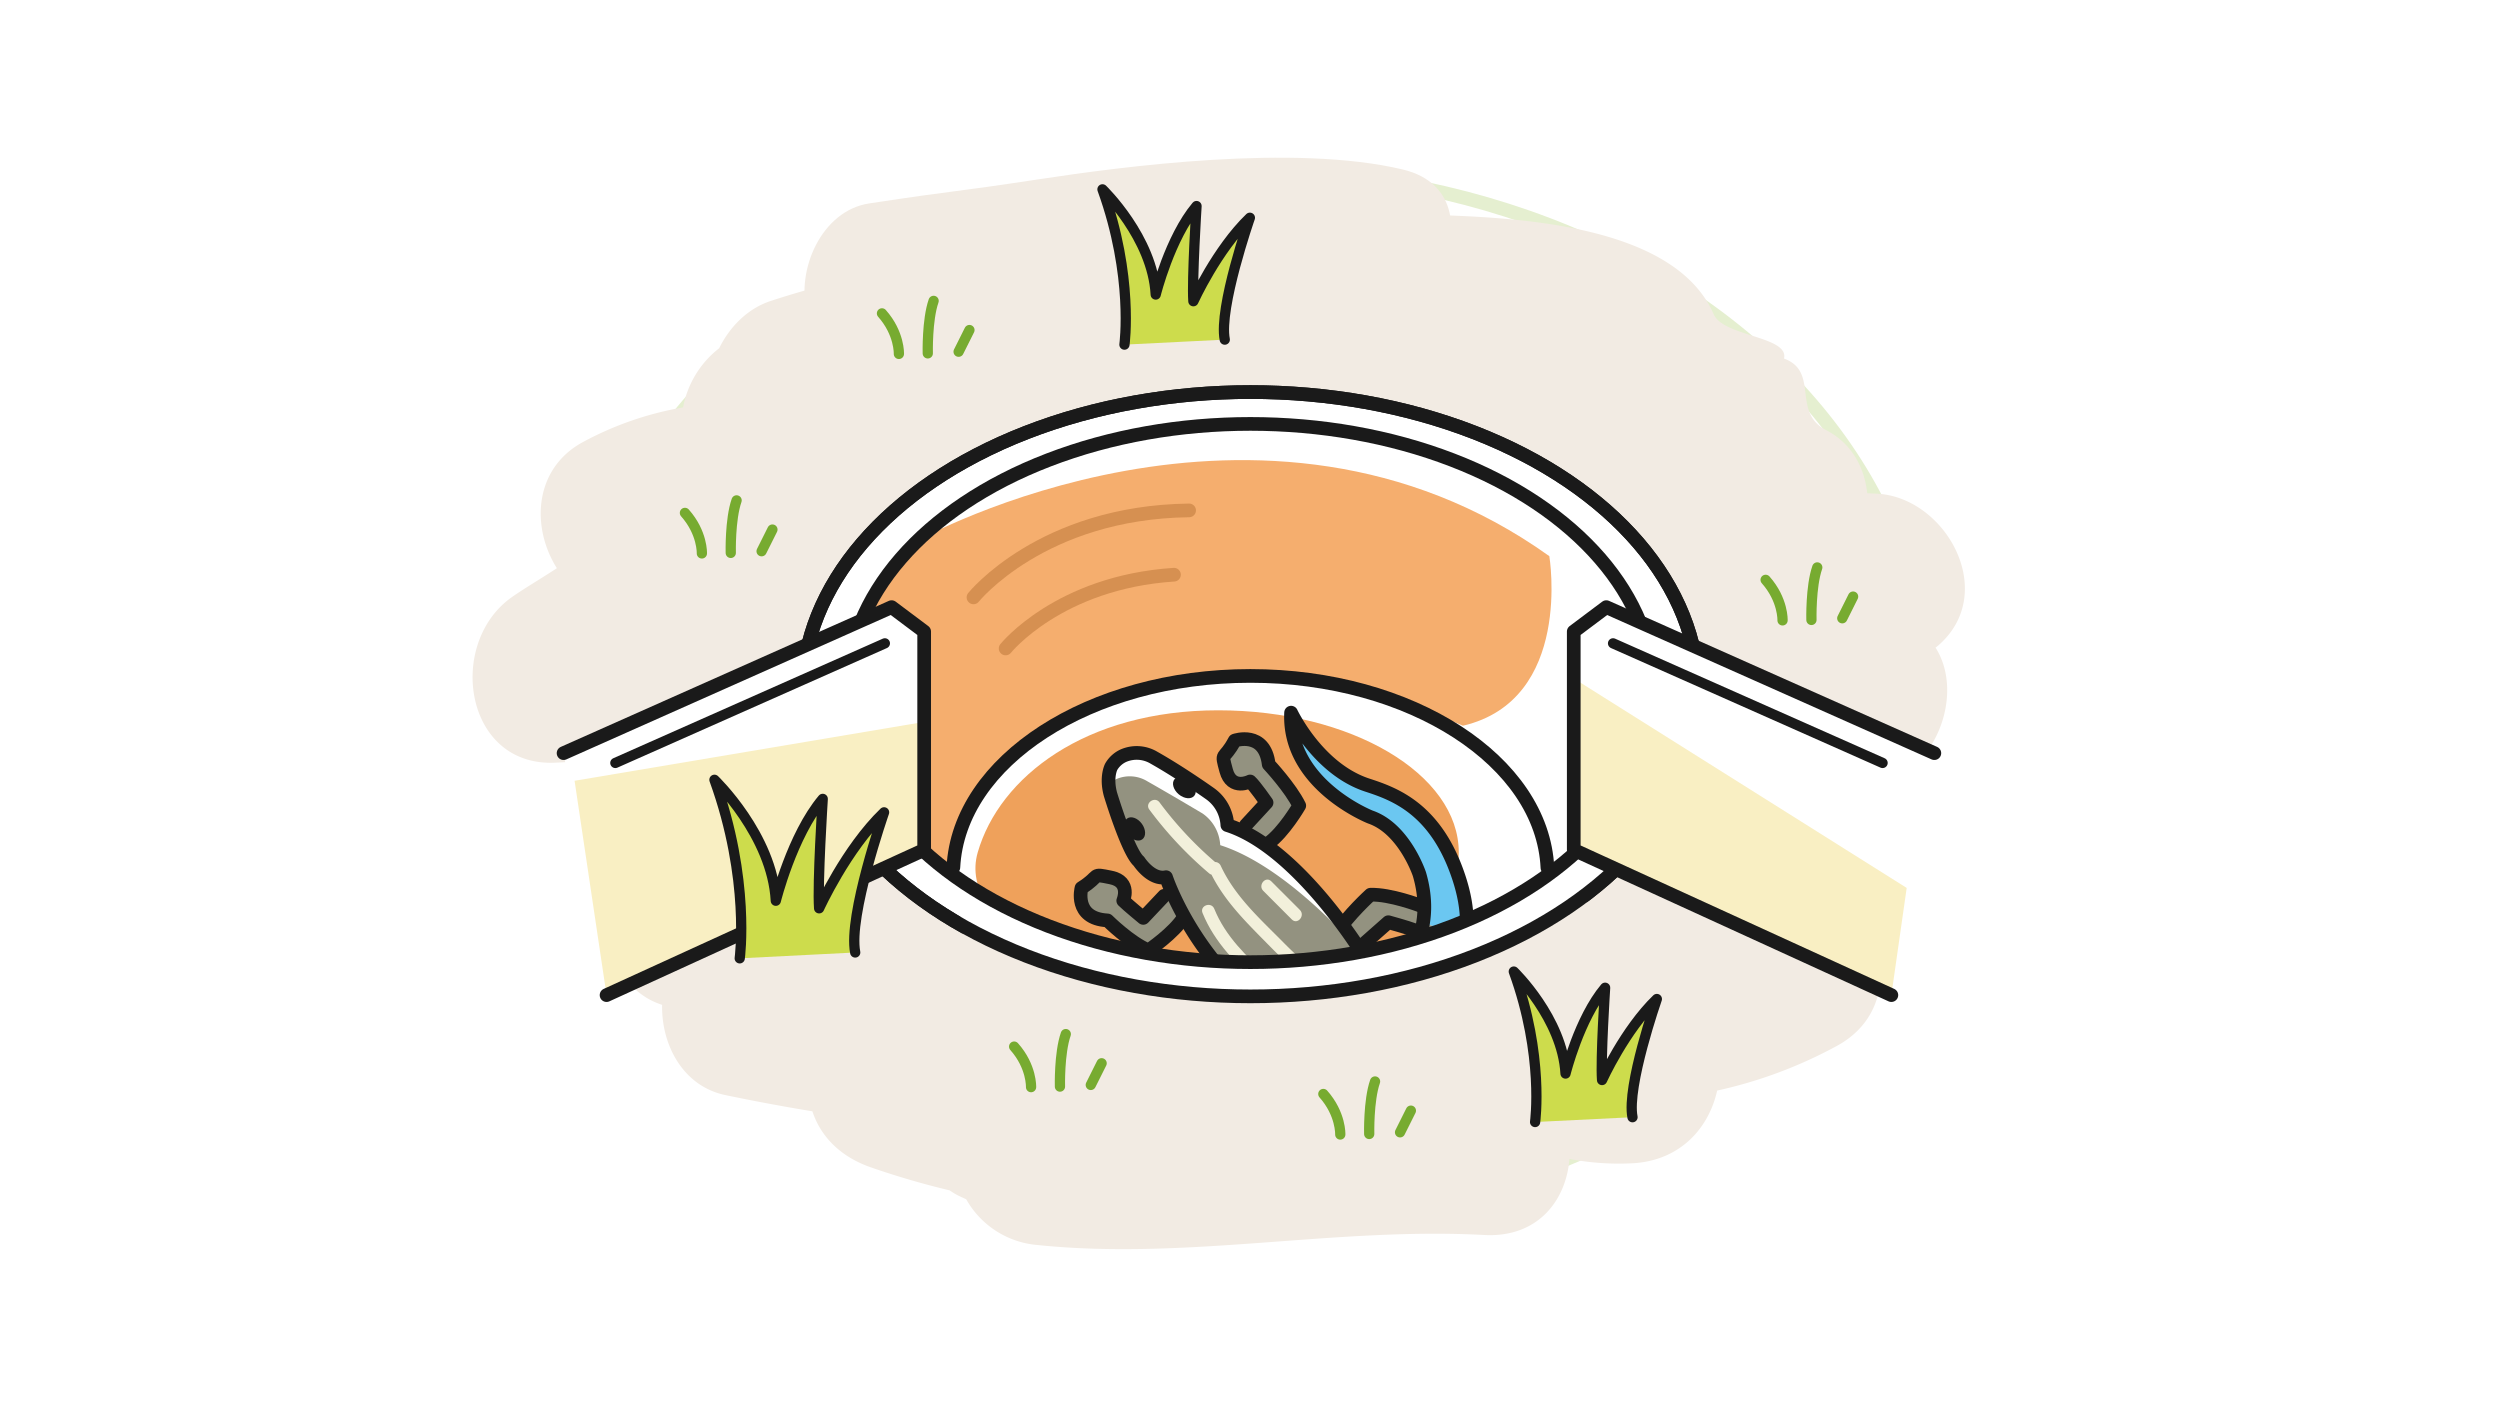 <svg id="圖層_1" data-name="圖層 1" xmlns="http://www.w3.org/2000/svg" viewBox="0 0 1080 616.71"><title>illustration-success</title><rect width="1080" height="616.71" style="fill:#fff"/><ellipse cx="540" cy="300.48" rx="291.69" ry="226.72" style="fill:none;stroke:#e5efd0;stroke-miterlimit:10;stroke-width:5.91px"/><path d="M811,213.29l-4.37-.23c-1.15-11.17-6.79-21.61-17.77-27.26-15-7.69-2.76-25.26-18.17-30.9,2.3-9.66-26.15-9.44-30.37-19.13-17.16-39.47-87.53-41.86-123.19-43A330.52,330.52,0,0,0,489.92,114.5a43.59,43.59,0,0,0-9.8-2A375,375,0,0,0,333,130c-9.93,3.24-17.68,11.05-22.31,20.43A42.16,42.16,0,0,0,295.1,176a141.29,141.29,0,0,0-43.46,15.07c-21,11.5-22.25,36.69-11.07,54.39-7,4.59-14.15,8.79-19.38,12.45-28.46,20-20.64,73.51,18.8,71.56,32.86-1.63,65.73-3.17,98.59-4.89,27-1.41,56.4-3,76.45-24.43,17.5-18.71,19.65-48.67,1.48-67.57-.16-.16-.33-.29-.49-.45a41.6,41.6,0,0,0-1.7-6.41,51.32,51.32,0,0,0,10-16.47q30.76-5.87,61-14.66a26.23,26.23,0,0,0,13.28-1.77,333.49,333.49,0,0,1,41.29-14.34c1.94,13.09,10.23,24.27,26.32,26.53,32.2,4.5,64.87,9,96.8,16.27-17.86,21.55,2.32,61,30.88,62.57l1.59.08c-3.13,18.39,4.74,38.36,25.94,42.32L794.5,340c36.48,6.81,56.73-36.52,41.66-60.21.37-.31.76-.58,1.12-.9C863.67,256,840.55,214.86,811,213.29Z" style="fill:#f2ebe3"/><path d="M606,73.22c-46.79-11.14-120.57-1.34-156.84,4.17-41.37,6.28-32.3,4.21-73.68,10.49-20.66,3.14-31.66,28.9-26.82,47.24,5.79,22,26.83,29.92,47.23,26.82l90.28-13.71,45.14-6.86c9.93-1.5,26.49-7.39,35.93-1.84C609.89,164.64,654.06,84.67,606,73.22Z" style="fill:#f2ebe3"/><path d="M774.13,380.29q-20.42-.89-40.83-1.52a194.8,194.8,0,0,0-26.52-31C679,321.52,640.2,348,640.69,377.1c-5.3,0-10.6-.08-15.9-.08-21.84,0-34,15-36.57,31.76-29.07,0-58.12,2.57-87.24.65-9.19-.61-16.66,1.57-22.42,5.53-6.37-.13-12.74-.29-19.09-.55,16.89-24,8.43-64.35-28.24-62.4l-131.14,7c-43.94,2.34-48.82,63.89-14.06,75.08-.33,17.3,9,35.18,27.39,39q18.72,3.9,37.54,7c3.35,10.26,11.44,19.4,25.29,24.22a354.18,354.18,0,0,0,34,9.93,33.45,33.45,0,0,0,3.23,2c1.3.66,2.61,1.24,3.92,1.84a39,39,0,0,0,30.72,19.76c64.51,6.7,128.52-7.8,193.08-4.32,23.17,1.24,35.4-15,36.8-32.86a113.55,113.55,0,0,0,28,1.83c20.39-1.45,32.33-15.6,35.81-31.36a195.77,195.77,0,0,0,51.69-19.28C828.43,432.9,810.58,381.9,774.13,380.29Z" style="fill:#f2ebe3"/><ellipse cx="540.17" cy="299.9" rx="193.63" ry="130.53" style="fill:#fff;stroke:#1a1a1a;stroke-linecap:round;stroke-linejoin:round;stroke-width:5.91px"/><path d="M375.33,264.83l21.3-31.45s148-82.29,272.68,6.88c0,0,10.36,62.1-37.32,73.26,0,0-135.94-60.87-205.94,27.39,0,0-25.36,32.46-6.08,42.61C420,383.52,364.17,365.26,375.33,264.83Z" style="fill:#f5ae6e"/><path d="M630.19,368.26c0,33.91-46.52,61.4-103.91,61.4s-113-29.83-103.91-61.4c9.39-32.59,46.53-61.41,103.91-61.41S630.19,334.34,630.19,368.26Z" style="fill:#efa15b"/><path d="M388.32,152.89s.34-8.89-7.31-17.51" style="fill:none;stroke:#77ab30;stroke-linecap:round;stroke-linejoin:round;stroke-width:4.43px"/><path d="M400.8,152.66s-.36-14.4,2.52-22.68" style="fill:none;stroke:#77ab30;stroke-linecap:round;stroke-linejoin:round;stroke-width:4.43px"/><line x1="414.12" y1="151.94" x2="418.8" y2="142.58" style="fill:none;stroke:#77ab30;stroke-linecap:round;stroke-linejoin:round;stroke-width:4.43px"/><path d="M303.21,239.08s.34-8.89-7.32-17.51" style="fill:none;stroke:#77ab30;stroke-linecap:round;stroke-linejoin:round;stroke-width:4.43px"/><path d="M315.69,238.85s-.36-14.4,2.52-22.68" style="fill:none;stroke:#77ab30;stroke-linecap:round;stroke-linejoin:round;stroke-width:4.43px"/><line x1="329.01" y1="238.13" x2="333.69" y2="228.77" style="fill:none;stroke:#77ab30;stroke-linecap:round;stroke-linejoin:round;stroke-width:4.43px"/><path d="M411.86,374.7c2.31-45.91,58.87-82.7,128.31-82.7s126.19,36.87,128.32,82.89" style="fill:none;stroke:#1a1a1a;stroke-linecap:round;stroke-linejoin:round;stroke-width:5.91px"/><path d="M538.25,356.41l8.91-9.67s-5-7.22-7.12-9.15c0,0-7.94,4.12-10.32-4.66s-1.16-3.92,3.68-13c0,0,12.94-4.46,14.69,10.29,0,0,9.44,10.1,13.19,17.82,0,0-6.73,11.6-13.38,16.25" style="fill:#939280;stroke:#1a1a1a;stroke-linecap:round;stroke-linejoin:round;stroke-width:5.91px"/><path d="M502.89,387l-9,9.53s-6.58-5.41-8.65-7.45c0,0,3.58-8.19-5.34-10s-4-.9-12.7,4.54c0,0-3.59,13.2,11.24,14,0,0,9.76,9.7,17.7,12.92,0,0,11.13-7.49,15.32-14.43" style="fill:#939280;stroke:#1a1a1a;stroke-linecap:round;stroke-linejoin:round;stroke-width:5.91px"/><path d="M561.89,439.52,541,448.07s-3.44,10.83-3.84,13.7c0,0,7.83,4.34,1.83,11.18s-2.63,3.13-12.85,4.11c0,0-10.87-8.31.44-17.93,0,0,1.86-13.63,6.21-21,0,0,20.41-9.92,29.61-10.49" style="fill:#939280;stroke:#1a1a1a;stroke-linecap:round;stroke-linejoin:round;stroke-width:5.91px"/><path d="M588.89,408l10.88-9.61s8.21,2.28,10.92,3.31c0,0,0,9,8.92,7s4-.8,9.79-9.3c0,0-2.06-13.52-15.94-8.23,0,0-12.84-4.92-21.41-4.65,0,0-9.72,8.83-14.64,16.62" style="fill:#939280;stroke:#1a1a1a;stroke-linecap:round;stroke-linejoin:round;stroke-width:5.91px"/><path d="M630.11,378.75c4.65,13.9,5.19,27-.94,42.12-8.24,20.34-30,27.22-43.29,28.21s-26.35-3.22-37.15-10.9c-33.4-23.74-45-59.23-45-59.23-6.43,1.38-11.74-6.87-11.74-6.87-4.74-4-12.29-29-12.29-29-2-7.52.36-11.87.36-11.87a11.66,11.66,0,0,1,5.49-4.86,14.53,14.53,0,0,1,13,1c11.46,6.44,24.07,15.43,24.07,15.43a17.81,17.81,0,0,1,7.6,13.67c30.71,9.74,59.06,56.67,59.06,56.67,10.16,11.34,23.64-7.13,23.64-7.13,3.45-9.93,2.83-19.64.26-28.38,0,0-6.51-19.62-21.21-24.66,0,0-35.69-14.11-34.22-45.08,0,0,11.41,24.24,32.92,31.29C602.42,343,620.25,349.31,630.11,378.75Z" style="fill:#fff"/><path d="M477.07,341.44a11.68,11.68,0,0,1,1.3-1.8C477.39,338.25,477.07,341.44,477.07,341.44Z" style="fill:#939280"/><path d="M590.59,339.15c-21.51-7-32.92-31.29-32.92-31.29-1.47,31,34.22,45.08,34.22,45.08,14.7,5,21.21,24.66,21.21,24.66a47.31,47.31,0,0,1,1.45,21.7c16.71.74,13,20.19,9.47,30.59a39.76,39.76,0,0,0,5.15-9c6.13-15.13,5.59-28.22.94-42.12C620.25,349.31,602.42,343,590.59,339.15Z" style="fill:#6bc7f1"/><path d="M614.55,399.3a42.85,42.85,0,0,1-1.71,6.68s-13.48,18.47-23.64,7.13c0,0-31.34-38.22-62.06-48a17.8,17.8,0,0,0-7.6-13.66s-12.57-7.51-24-14a14.55,14.55,0,0,0-13-1,12.11,12.11,0,0,0-4.19,3.06,12.39,12.39,0,0,1,1.3,3.48s7.55,25,12.29,29c0,0,5.31,8.25,11.74,6.87,0,0,11.63,35.49,45,59.23,10.8,7.68,23.93,11.88,37.15,10.9,11.07-.82,28-5.78,38.14-19.19C627.54,419.49,631.26,400,614.55,399.3Z" style="fill:#939280"/><path d="M630.11,378.75c4.65,13.9,5.19,27-.94,42.12-8.24,20.34-30,27.22-43.29,28.21s-26.35-3.22-37.15-10.9c-33.4-23.74-45-59.23-45-59.23-6.43,1.38-11.74-6.87-11.74-6.87-4.74-4-12.29-29-12.29-29-2-7.52.36-11.87.36-11.87a11.66,11.66,0,0,1,5.49-4.86,14.53,14.53,0,0,1,13,1c11.46,6.44,24.07,15.43,24.07,15.43a17.81,17.81,0,0,1,7.6,13.67c30.71,9.74,59.06,56.67,59.06,56.67,10.16,11.34,23.64-7.13,23.64-7.13,3.45-9.93,2.83-19.64.26-28.38,0,0-6.51-19.62-21.21-24.66,0,0-35.69-14.11-34.22-45.08,0,0,11.41,24.24,32.92,31.29C602.42,343,620.25,349.31,630.11,378.75Z" style="fill:none;stroke:#1a1a1a;stroke-linecap:round;stroke-linejoin:round;stroke-width:5.91px"/><path d="M583.41,427.2c-11.8-4-20.21-11.2-28.85-19.94-10.13-10.25-21.09-20-27.21-33.27a2.7,2.7,0,0,0-2.43-1.6,158.11,158.11,0,0,1-24-25.76c-2.06-2.78-6.48.31-4.41,3.1a164.7,164.7,0,0,0,25.85,27.57,2.86,2.86,0,0,0,1,.54c5.92,11.69,15,20.57,24.18,29.89,10.28,10.43,19.54,19.54,33.61,24.34C584.35,433.18,586.68,428.32,583.41,427.2Z" style="fill:#f2f0db"/><path d="M548,421.87c-9.37-8.57-18.58-17.28-23.44-29.28-1.3-3.2-6.37-1.4-5.07,1.82,5.23,12.89,15,22.37,25.06,31.59C547.11,428.34,550.57,424.21,548,421.87Z" style="fill:#f2f0db"/><path d="M561.54,393.09l-12.35-12.37c-2.44-2.45-5.89,1.68-3.46,4.13l12.35,12.37C560.52,399.67,564,395.54,561.54,393.09Z" style="fill:#f2f0db"/><ellipse cx="490.18" cy="358.1" rx="3.82" ry="5.57" transform="translate(-116.87 358.21) rotate(-36.16)" style="fill:#1a1a1a"/><ellipse cx="511.66" cy="340.21" rx="3.82" ry="5.57" transform="translate(-78.63 510.8) rotate(-49.74)" style="fill:#1a1a1a"/><path d="M688,361S585,465.11,420,383.52L398,486.65l279.39-2.82Z" style="fill:#f2ebe3"/><path d="M420.54,258.07S450,221.3,513.7,220.49" style="fill:none;stroke:#d69051;stroke-linecap:round;stroke-miterlimit:10;stroke-width:5.91px"/><path d="M434.43,280.14s22.88-28.6,72.73-31.87" style="fill:none;stroke:#d69051;stroke-linecap:round;stroke-miterlimit:10;stroke-width:5.91px"/><path d="M663.16,484.71s4-28.68-9.2-65c0,0,21,20.28,22.35,44.06,0,0,5.92-23.78,17.1-37.07,0,0-2,30.78-1.32,39.87,0,0,9.86-21.68,23.67-35,0,0-13.15,37.77-10.52,51.06" style="fill:#cddc4c;stroke:#1a1a1a;stroke-linecap:round;stroke-linejoin:round;stroke-width:4.43px"/><path d="M485.76,148.88s4.07-29.57-9.49-67.08c0,0,21.69,20.92,23,45.44,0,0,6.1-24.52,17.63-38.22,0,0-2,31.73-1.36,41.11,0,0,10.17-22.36,24.41-36.06,0,0-13.56,38.94-10.85,52.65" style="fill:#cddc4c;stroke:#1a1a1a;stroke-linecap:round;stroke-linejoin:round;stroke-width:4.43px"/><path d="M420,383.52S548,472.22,688.08,361l10,15.74s-113.32,106-284.34,22Z" style="fill:#fff"/><ellipse cx="540.17" cy="299.39" rx="174.4" ry="116.26" style="fill:none;stroke:#1a1a1a;stroke-linecap:round;stroke-linejoin:round;stroke-width:5.91px"/><ellipse cx="540.17" cy="299.9" rx="193.63" ry="130.53" style="fill:none;stroke:#1a1a1a;stroke-linecap:round;stroke-linejoin:round;stroke-width:5.91px"/><path d="M445.42,469.64s.35-8.89-7.31-17.51" style="fill:none;stroke:#77ab30;stroke-linecap:round;stroke-linejoin:round;stroke-width:4.43px"/><path d="M457.9,469.41s-.36-14.4,2.52-22.68" style="fill:none;stroke:#77ab30;stroke-linecap:round;stroke-linejoin:round;stroke-width:4.43px"/><line x1="471.22" y1="468.69" x2="475.9" y2="459.33" style="fill:none;stroke:#77ab30;stroke-linecap:round;stroke-linejoin:round;stroke-width:4.43px"/><path d="M770.06,268s.34-8.89-7.31-17.51" style="fill:none;stroke:#77ab30;stroke-linecap:round;stroke-linejoin:round;stroke-width:4.43px"/><path d="M782.54,267.81s-.36-14.4,2.52-22.68" style="fill:none;stroke:#77ab30;stroke-linecap:round;stroke-linejoin:round;stroke-width:4.43px"/><line x1="795.86" y1="267.09" x2="800.54" y2="257.73" style="fill:none;stroke:#77ab30;stroke-linecap:round;stroke-linejoin:round;stroke-width:4.43px"/><path d="M579,490.11s.34-8.89-7.32-17.51" style="fill:none;stroke:#77ab30;stroke-linecap:round;stroke-linejoin:round;stroke-width:4.43px"/><path d="M591.5,489.88s-.36-14.4,2.52-22.68" style="fill:none;stroke:#77ab30;stroke-linecap:round;stroke-linejoin:round;stroke-width:4.43px"/><line x1="604.82" y1="489.16" x2="609.5" y2="479.8" style="fill:none;stroke:#77ab30;stroke-linecap:round;stroke-linejoin:round;stroke-width:4.43px"/><polyline points="262.03 429.89 399.24 367.13 399.36 272.1 385.54 262.64 243.46 325.36" style="fill:#fff"/><polyline points="262.03 429.89 399.24 367.13 397.94 312.08 248.22 337.29" style="fill:#f9efc3"/><polyline points="262.03 429.89 399.24 367.13 399.24 272.83 385.17 262.28 243.46 325.36" style="fill:none;stroke:#1a1a1a;stroke-linecap:round;stroke-linejoin:round;stroke-width:5.91px"/><path d="M319.56,414s4.67-34-10.92-77.13c0,0,25,24,26.51,52.25,0,0,7-28.2,20.27-44,0,0-2.34,36.49-1.56,47.27,0,0,11.69-25.71,28.06-41.46,0,0-15.59,44.78-12.47,60.54" style="fill:#cddc4c;stroke:#1a1a1a;stroke-linecap:round;stroke-linejoin:round;stroke-width:4.43px"/><line x1="265.83" y1="329.59" x2="382.26" y2="277.93" style="fill:none;stroke:#1a1a1a;stroke-linecap:round;stroke-linejoin:round;stroke-width:4.43px"/><polyline points="817.07 429.89 679.86 367.13 679.73 272.1 693.56 262.64 835.64 325.36" style="fill:#fff"/><polyline points="817.07 429.89 679.86 367.13 681.15 293.9 823.69 383.58" style="fill:#f9efc3"/><polyline points="817.07 429.89 679.86 367.13 679.86 272.83 693.92 262.28 835.64 325.36" style="fill:none;stroke:#1a1a1a;stroke-linecap:round;stroke-linejoin:round;stroke-width:5.91px"/><line x1="813.27" y1="329.59" x2="696.84" y2="277.93" style="fill:none;stroke:#1a1a1a;stroke-linecap:round;stroke-linejoin:round;stroke-width:4.43px"/></svg>